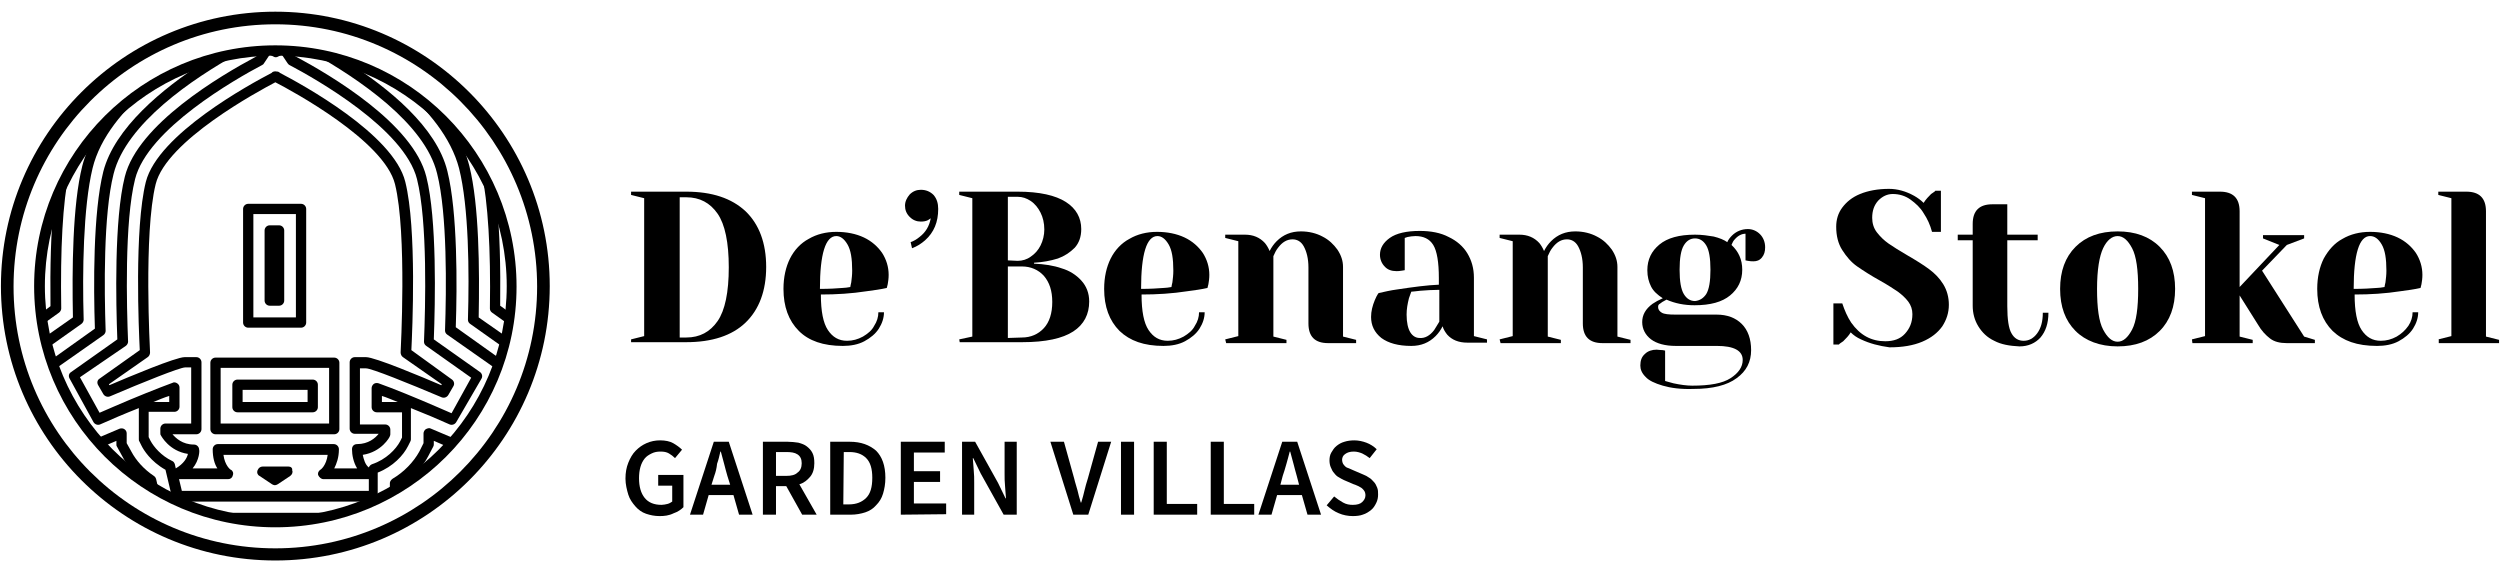 <?xml version="1.0" encoding="utf-8"?>
<!-- Generator: Adobe Illustrator 26.0.2, SVG Export Plug-In . SVG Version: 6.00 Build 0)  -->
<svg version="1.1" id="Layer_1" xmlns="http://www.w3.org/2000/svg" xmlns:xlink="http://www.w3.org/1999/xlink" x="0px" y="0px"
	 viewBox="0 0 534.8 122.5" style="enable-background:new 0 0 534.8 122.5;" xml:space="preserve">
<g>
	<g>
		<g>
			<path d="M135,72.6l2.8-0.7V42.4l-2.8-0.7V41h11.8c5.5,0,9.7,1.4,12.7,4.2c2.9,2.8,4.4,6.8,4.4,11.9c0,5.1-1.5,9.1-4.4,11.9
				c-2.9,2.8-7.2,4.2-12.7,4.2H135V72.6z M146.8,72.2c2.9,0,5.1-1.2,6.7-3.5c1.6-2.3,2.4-6.2,2.4-11.5s-0.8-9.2-2.4-11.5
				c-1.6-2.3-3.8-3.5-6.7-3.5h-1.4v30C145.4,72.2,146.8,72.2,146.8,72.2z"/>
			<path d="M170.9,70.8c-2.2-2.2-3.3-5.2-3.3-9c0-2.5,0.5-4.7,1.4-6.5c0.9-1.8,2.3-3.3,4-4.2c1.7-1,3.7-1.5,5.9-1.5s4.2,0.4,5.9,1.2
				c1.7,0.8,3,2,3.9,3.3c0.9,1.4,1.4,3,1.4,4.7c0,0.8-0.1,1.4-0.2,2l-0.2,0.8c-1.3,0.3-2.8,0.5-4.3,0.7c-3.2,0.5-6.5,0.7-9.8,0.7
				c0,3.6,0.5,6.1,1.5,7.6c1,1.5,2.3,2.3,4.1,2.3c1.2,0,2.3-0.3,3.4-0.9c1-0.6,1.9-1.3,2.4-2.3c0.6-0.9,0.9-1.9,0.9-2.9h1.2
				c0,1.2-0.4,2.4-1.1,3.5s-1.8,2-3.1,2.7c-1.3,0.7-2.9,1-4.6,1C176.1,74,173,72.9,170.9,70.8z M180.2,61.6c0.5,0,1.1-0.1,1.7-0.2
				c0-0.2,0.1-0.5,0.2-1c0.1-0.8,0.2-1.6,0.2-2.5c0-2.6-0.3-4.4-1-5.6c-0.7-1.2-1.5-1.8-2.4-1.8c-2.3,0-3.5,3.8-3.5,11.3
				C177.4,61.8,179,61.7,180.2,61.6z"/>
			<path d="M194.8,51.8c0.6-0.2,1.3-0.6,1.9-1.1c1.3-1,2.1-2.3,2.4-4l-0.6,0.4c-0.4,0.2-0.9,0.3-1.5,0.3c-0.9,0-1.7-0.3-2.4-1
				c-0.7-0.7-1-1.5-1-2.4c0-0.9,0.4-1.7,1-2.4c0.7-0.7,1.5-1,2.4-1c1.1,0,2,0.4,2.7,1.1c0.7,0.8,1,1.8,1,3c0,2.8-0.9,5-2.8,6.7
				c-0.8,0.7-1.7,1.3-2.8,1.7L194.8,51.8z"/>
			<path d="M205.2,72.6L208,72V42.4l-2.8-0.7V41h12.5c4.7,0,8.1,0.8,10.3,2.2s3.3,3.4,3.3,5.8c0,1.7-0.5,3-1.4,4
				c-1,1-2.2,1.8-3.6,2.3c-1.6,0.5-3.3,0.8-5.1,0.9v0.2c2.2,0.1,4.2,0.4,5.9,1c1.7,0.5,3.1,1.4,4.2,2.6c1.1,1.2,1.7,2.7,1.7,4.5
				c0,2.7-1.1,4.9-3.4,6.4s-5.9,2.3-10.9,2.3h-13.4L205.2,72.6L205.2,72.6z M217.7,55.8c1,0,2-0.3,2.8-0.9c0.9-0.6,1.6-1.4,2.1-2.4
				c0.5-1,0.8-2.2,0.8-3.4c0-1.4-0.3-2.6-0.8-3.6s-1.2-1.9-2.1-2.5c-0.9-0.6-1.8-0.9-2.8-0.9h-2.1v13.6L217.7,55.8L217.7,55.8z
				 M218.6,72.2c1.9,0,3.5-0.7,4.7-2s1.8-3.2,1.8-5.6c0-2.4-0.6-4.2-1.8-5.6c-1.2-1.3-2.8-2-4.7-2h-3v15.3L218.6,72.2L218.6,72.2z"
				/>
			<path d="M239.5,70.8c-2.2-2.2-3.3-5.2-3.3-9c0-2.5,0.5-4.7,1.4-6.5c0.9-1.8,2.3-3.3,4-4.2c1.7-1,3.7-1.5,5.9-1.5s4.2,0.4,5.9,1.2
				c1.7,0.8,3,2,3.9,3.3c0.9,1.4,1.4,3,1.4,4.7c0,0.8-0.1,1.4-0.2,2l-0.2,0.8c-1.3,0.3-2.8,0.5-4.3,0.7c-3.2,0.5-6.5,0.7-9.8,0.7
				c0,3.6,0.5,6.1,1.5,7.6c1,1.5,2.3,2.3,4.1,2.3c1.2,0,2.3-0.3,3.4-0.9c1-0.6,1.9-1.3,2.4-2.3c0.6-0.9,0.9-1.9,0.9-2.9h1.2
				c0,1.2-0.4,2.4-1.1,3.5c-0.7,1.1-1.8,2-3.1,2.7c-1.3,0.7-2.9,1-4.6,1C244.7,74,241.7,72.9,239.5,70.8z M248.9,61.6
				c0.5,0,1.1-0.1,1.7-0.2c0-0.2,0.1-0.5,0.2-1c0.1-0.8,0.2-1.6,0.2-2.5c0-2.6-0.3-4.4-1-5.6c-0.7-1.2-1.5-1.8-2.4-1.8
				c-2.3,0-3.5,3.8-3.5,11.3C246,61.8,247.6,61.7,248.9,61.6z"/>
			<path d="M262.1,72.6l2.8-0.7V51.6l-2.8-0.7v-0.7h4.2c1.8,0,3.2,0.6,4.3,1.8c0.4,0.5,0.7,1,1,1.7c0.4-0.8,0.9-1.5,1.5-2.1
				c1.4-1.4,3.1-2.1,5.2-2.1c1.7,0,3.3,0.4,4.6,1.1c1.4,0.7,2.4,1.7,3.2,2.8c0.8,1.2,1.2,2.4,1.2,3.7V72l2.8,0.7v0.7h-6
				c-2.8,0-4.2-1.4-4.2-4.2v-12c0-1.9-0.4-3.4-1-4.5s-1.5-1.5-2.4-1.5c-1.2,0-2.2,0.6-3.1,1.8c-0.4,0.5-0.7,1.1-1,1.8V72l2.8,0.7
				v0.7h-12.9L262.1,72.6L262.1,72.6z"/>
			<path d="M295.5,72.3c-1.5-1.2-2.2-2.7-2.2-4.5c0-1.2,0.3-2.4,0.8-3.6c0.2-0.5,0.5-1.1,0.8-1.5c1.3-0.3,2.6-0.6,4.1-0.8
				c3.3-0.5,6.3-0.9,8.8-1v-1.4c0-3.4-0.4-5.8-1.2-7.1s-2.1-1.9-3.8-1.9c-0.6,0-1.2,0.1-1.7,0.2l-0.6,0.2v6.9l-0.6,0.1
				c-0.5,0.1-0.9,0.1-1.2,0.1c-1,0-1.9-0.3-2.5-1c-0.6-0.6-1-1.5-1-2.5c0-1.4,0.7-2.6,2.1-3.6c1.4-1,3.6-1.5,6.4-1.5
				c2.4,0,4.5,0.4,6.2,1.3c1.7,0.8,3.1,2,4,3.5c0.9,1.5,1.4,3.2,1.4,5.2v12.5l2.8,0.7v0.7h-4.2c-1.9,0-3.3-0.6-4.3-1.7
				c-0.4-0.5-0.8-1.1-1-1.8c-0.4,0.8-0.9,1.5-1.5,2.1c-1.4,1.4-3.1,2.1-5.2,2.1C299.1,74,297,73.4,295.5,72.3z M306.8,70.6
				c0.3-0.5,0.7-1.1,1.1-1.8V62c-1.4,0-2.8,0.1-4.1,0.2c-1,0.1-1.6,0.2-1.9,0.2c-0.1,0.3-0.3,0.8-0.5,1.4c-0.3,1.2-0.5,2.3-0.5,3.5
				c0,1.7,0.3,3,0.8,3.8c0.5,0.8,1.2,1.2,2,1.2C304.8,72.4,305.9,71.8,306.8,70.6z"/>
			<path d="M320.8,72.6l2.8-0.7V51.6l-2.8-0.7v-0.7h4.2c1.8,0,3.2,0.6,4.3,1.8c0.4,0.5,0.7,1,1,1.7c0.4-0.8,0.9-1.5,1.5-2.1
				c1.4-1.4,3.1-2.1,5.2-2.1c1.7,0,3.3,0.4,4.6,1.1c1.4,0.7,2.4,1.7,3.2,2.8c0.8,1.2,1.2,2.4,1.2,3.7V72l2.8,0.7v0.7h-6
				c-2.8,0-4.2-1.4-4.2-4.2v-12c0-1.9-0.4-3.4-1-4.5s-1.5-1.5-2.4-1.5c-1.2,0-2.2,0.6-3.1,1.8c-0.4,0.5-0.7,1.1-1,1.8V72l2.8,0.7
				v0.7h-12.9L320.8,72.6L320.8,72.6z"/>
			<path d="M355.7,82.5c-1.7-0.5-3-1.1-3.7-1.9c-0.8-0.8-1.1-1.6-1.1-2.4c0-1.1,0.3-1.9,1-2.5c0.6-0.6,1.5-0.9,2.5-0.9
				c0.2,0,0.7,0.1,1.3,0.1l0.5,0.1v6.5c0.4,0.1,1,0.3,1.8,0.5c1.4,0.3,2.8,0.5,4,0.5c3.8,0,6.5-0.5,8.2-1.6c1.7-1.1,2.6-2.4,2.6-3.9
				c0-2-1.9-3-5.5-3h-8.8c-2.3,0-4.1-0.5-5.3-1.4c-1.2-0.9-1.9-2.2-1.9-3.7s0.7-2.8,2.2-3.9c0.6-0.4,1.3-0.8,2.2-1.2
				c-1.1-0.7-2-1.5-2.5-2.5s-0.8-2.1-0.8-3.5c0-2.3,0.9-4.1,2.6-5.5s4.2-2.1,7.6-2.1c1.5,0,2.8,0.2,4,0.4c1.2,0.3,2.2,0.7,2.9,1.2
				c0.2-0.5,0.6-1,1-1.4c0.9-0.9,2.1-1.4,3.4-1.4c1,0,1.9,0.4,2.6,1.1c0.7,0.7,1.1,1.7,1.1,2.8c0,0.9-0.2,1.6-0.7,2.2
				s-1.1,0.8-1.8,0.8c-0.3,0-0.7,0-1.2-0.1l-0.5-0.1V50c-0.8,0-1.6,0.4-2.3,1.2c-0.3,0.3-0.5,0.7-0.7,1.2c1.5,1.4,2.3,3.1,2.3,5.3
				c0,2.3-0.9,4.1-2.6,5.5c-1.7,1.4-4.2,2.1-7.6,2.1c-2.2,0-4.2-0.4-6-1.2l-0.9,0.5c-0.3,0.2-0.5,0.4-0.7,0.5
				c-0.2,0.2-0.2,0.4-0.2,0.6c0,0.5,0.3,0.9,0.8,1.2s1.5,0.4,2.9,0.4h8.8c2.3,0,4.1,0.7,5.4,2c1.3,1.3,2,3.2,2,5.6
				c0,2.5-1,4.5-3.1,6c-2,1.5-5.1,2.3-9.2,2.3C359.6,83.3,357.4,83,355.7,82.5z M365,62.9c0.6-1,0.9-2.7,0.9-5.2
				c0-2.5-0.3-4.2-0.9-5.2c-0.6-1-1.4-1.5-2.4-1.5c-1,0-1.8,0.5-2.4,1.5c-0.6,1-0.9,2.7-0.9,5.2c0,2.5,0.3,4.2,0.9,5.2
				c0.6,1,1.4,1.5,2.4,1.5C363.6,64.3,364.4,63.8,365,62.9z"/>
			<path d="M398.1,72.6c-0.9-0.4-1.6-0.9-2.2-1.5c-0.4,0.7-1,1.3-1.6,1.9c-0.6,0.4-0.9,0.6-0.9,0.7h-1.2v-8.8h1.9
				c0.5,1.5,1.1,2.9,1.9,4.1c1.9,2.7,4.3,4,7.3,4c1.8,0,3.2-0.5,4.2-1.6s1.6-2.4,1.6-4.2c0-1-0.3-1.9-0.9-2.7
				c-0.6-0.8-1.4-1.5-2.2-2.1c-0.9-0.6-2.1-1.4-3.7-2.3c-2-1.1-3.7-2.2-5-3.1c-1.3-0.9-2.3-2.1-3.2-3.5c-0.9-1.4-1.3-3.1-1.3-5
				c0-1.5,0.4-2.9,1.3-4.1c0.9-1.2,2.1-2.2,3.8-2.9c1.7-0.7,3.8-1.1,6.2-1.1c1.8,0,3.6,0.5,5.4,1.5c0.7,0.4,1.4,0.9,2,1.5
				c0.5-0.8,1.1-1.4,1.6-1.9c0.6-0.4,0.9-0.6,0.9-0.7h1.2v8.8h-1.9c-0.4-1.5-1-2.8-1.8-4c-0.7-1.2-1.7-2.1-2.8-2.9s-2.4-1.2-3.8-1.2
				c-1.2,0-2.2,0.5-3.1,1.4c-0.9,1-1.3,2.2-1.3,3.7c0,1.1,0.3,2.2,1,3.1s1.5,1.7,2.5,2.4s2.3,1.5,4,2.5c1.9,1.1,3.5,2.1,4.7,3
				c1.2,0.9,2.2,1.9,3,3.2s1.2,2.8,1.2,4.4c0,1.7-0.5,3.2-1.4,4.6c-1,1.4-2.4,2.5-4.3,3.3c-1.9,0.8-4.2,1.2-7,1.2
				C402,74,400,73.5,398.1,72.6z"/>
			<path d="M426.6,72.9c-1.5-0.7-2.6-1.8-3.4-3.1s-1.2-2.8-1.2-4.4V51.4h-3.2v-1.2h3.2v-2.3c0-2.8,1.4-4.2,4.2-4.2h3.2v6.5h6.5v1.2
				h-6.5v14.1c0,2.8,0.3,4.8,0.9,5.8c0.6,1.1,1.5,1.6,2.6,1.6c1.1,0,2.1-0.5,2.9-1.6s1.2-2.5,1.2-4.4h1.2c0,2.3-0.6,4-1.7,5.3
				c-1.1,1.2-2.6,1.9-4.5,1.9C429.9,74,428.1,73.7,426.6,72.9z"/>
			<path d="M444,70.8c-2.2-2.2-3.3-5.2-3.3-9s1.1-6.8,3.3-9s5.2-3.3,9-3.3c3.8,0,6.8,1.1,9,3.3c2.2,2.2,3.3,5.2,3.3,9
				s-1.1,6.8-3.3,9s-5.2,3.3-9,3.3S446.1,72.9,444,70.8z M456.1,70.5c0.9-1.7,1.3-4.6,1.3-8.7s-0.4-7-1.3-8.7
				c-0.9-1.7-1.9-2.6-3.1-2.6s-2.3,0.9-3.1,2.6s-1.3,4.6-1.3,8.7s0.4,7,1.3,8.7c0.9,1.7,1.9,2.6,3.1,2.6S455.2,72.2,456.1,70.5z"/>
			<path d="M468.9,72.6l2.8-0.7V42.4l-2.8-0.7V41h6c2.8,0,4.2,1.4,4.2,4.2v16.2l8.5-9l-3.5-1.4v-0.7h8.8v0.7l-3.7,1.4l-5.3,5.5
				l9,14.1l2.3,0.7v0.7h-6c-1.5,0-2.7-0.3-3.6-1c-0.9-0.7-1.8-1.6-2.6-3l-3.9-6.2V72l2.8,0.7v0.7h-12.9L468.9,72.6L468.9,72.6z"/>
			<path d="M499,70.8c-2.2-2.2-3.3-5.2-3.3-9c0-2.5,0.5-4.7,1.4-6.5c1-1.8,2.3-3.3,4-4.2c1.7-1,3.7-1.5,5.9-1.5s4.2,0.4,5.9,1.2
				s3,2,3.9,3.3c0.9,1.4,1.4,3,1.4,4.7c0,0.8-0.1,1.4-0.2,2l-0.2,0.8c-1.3,0.3-2.8,0.5-4.3,0.7c-3.2,0.5-6.5,0.7-9.8,0.7
				c0,3.6,0.5,6.1,1.5,7.6c1,1.5,2.3,2.3,4.1,2.3c1.2,0,2.3-0.3,3.4-0.9c1-0.6,1.8-1.3,2.5-2.3c0.6-0.9,0.9-1.9,0.9-2.9h1.2
				c0,1.2-0.4,2.4-1.1,3.5s-1.8,2-3.1,2.7c-1.3,0.7-2.9,1-4.6,1C504.2,74,501.2,72.9,499,70.8z M508.4,61.6c0.5,0,1.1-0.1,1.7-0.2
				c0-0.2,0.1-0.5,0.2-1c0.1-0.8,0.2-1.6,0.2-2.5c0-2.6-0.3-4.4-1-5.6s-1.5-1.8-2.5-1.8c-2.3,0-3.5,3.8-3.5,11.3
				C505.5,61.8,507.1,61.7,508.4,61.6z"/>
			<path d="M521.6,72.6l2.8-0.7V42.4l-2.8-0.7V41h6c2.8,0,4.2,1.4,4.2,4.2V72l2.8,0.7v0.7h-12.9V72.6z"/>
		</g>
		<g>
			<g>
				<path d="M141.1,110.4c-1.1,0-2-0.2-2.9-0.5c-0.9-0.3-1.7-0.9-2.3-1.6s-1.2-1.5-1.5-2.5s-0.6-2.2-0.6-3.4c0-1.3,0.2-2.4,0.6-3.4
					s0.9-1.9,1.6-2.6s1.4-1.2,2.3-1.6c0.9-0.4,1.9-0.6,2.9-0.6c1.1,0,2.1,0.2,2.8,0.6s1.4,0.9,1.9,1.4l-1.5,1.8
					c-0.4-0.4-0.8-0.7-1.3-1c-0.5-0.3-1.1-0.4-1.8-0.4c-0.7,0-1.3,0.1-1.9,0.4c-0.6,0.3-1.1,0.6-1.5,1.1c-0.4,0.5-0.7,1.1-0.9,1.8
					s-0.3,1.5-0.3,2.4c0,1.8,0.4,3.2,1.2,4.2s2,1.5,3.6,1.5c0.4,0,0.9-0.1,1.3-0.2c0.4-0.1,0.7-0.3,1-0.5v-3.4h-3v-2.3h5.4v6.9
					c-0.5,0.5-1.2,1-2.1,1.3C143.1,110.3,142.1,110.4,141.1,110.4z"/>
				<path d="M147.6,110.1l5.1-15.6h3.2l5.1,15.6h-2.9l-1.2-4.2h-5.3l-1.2,4.2H147.6z M152.8,101.8l-0.6,1.9h4l-0.6-1.9
					c-0.2-0.8-0.5-1.7-0.7-2.6c-0.2-0.9-0.5-1.7-0.7-2.6h-0.1c-0.2,0.9-0.4,1.8-0.7,2.6C153.3,100.2,153.1,101,152.8,101.8z"/>
				<path d="M163.2,110.1V94.5h5.3c0.8,0,1.6,0.1,2.3,0.2c0.7,0.2,1.3,0.4,1.8,0.8c0.5,0.4,0.9,0.8,1.2,1.4c0.3,0.6,0.4,1.3,0.4,2.2
					c0,1.2-0.3,2.2-0.9,2.9c-0.6,0.7-1.3,1.3-2.3,1.6l3.7,6.5h-3.1l-3.4-6.1H166v6.1L163.2,110.1L163.2,110.1z M166,101.8h2.2
					c1.1,0,1.9-0.2,2.4-0.7c0.6-0.4,0.9-1.1,0.9-2c0-0.9-0.3-1.5-0.9-1.9s-1.4-0.5-2.4-0.5H166V101.8z"/>
				<path d="M177.6,110.1V94.5h4.2c2.4,0,4.2,0.7,5.6,1.9c1.3,1.3,2,3.2,2,5.8c0,1.3-0.2,2.4-0.5,3.4s-0.8,1.8-1.5,2.5
					c-0.6,0.7-1.4,1.2-2.3,1.5c-0.9,0.3-2,0.5-3.1,0.5L177.6,110.1L177.6,110.1z M180.4,107.9h1.2c1.6,0,2.8-0.5,3.7-1.4
					c0.9-0.9,1.3-2.3,1.3-4.3c0-1.9-0.4-3.3-1.3-4.2s-2.1-1.3-3.6-1.3h-1.2L180.4,107.9L180.4,107.9z"/>
				<path d="M192.7,110.1V94.5h9.4v2.3h-6.6v4h5.6v2.3h-5.6v4.6h6.9v2.3L192.7,110.1L192.7,110.1z"/>
				<path d="M205.8,110.1V94.5h2.8l4.9,8.8l1.6,3.3h0.1c-0.1-0.8-0.1-1.7-0.2-2.6s-0.1-1.8-0.1-2.7v-6.8h2.6v15.6h-2.8l-4.9-8.8
					l-1.6-3.3h-0.1c0.1,0.8,0.1,1.7,0.2,2.6c0.1,0.9,0.1,1.8,0.1,2.7v6.8L205.8,110.1L205.8,110.1z"/>
				<path d="M229.6,110.1l-4.9-15.6h2.9l2.2,7.9c0.2,0.9,0.5,1.7,0.7,2.5s0.4,1.7,0.7,2.6h0.1c0.3-0.9,0.5-1.8,0.7-2.6
					c0.2-0.8,0.4-1.6,0.7-2.5l2.2-7.9h2.8l-4.9,15.6H229.6z"/>
				<path d="M239.8,110.1V94.5h2.8v15.6H239.8z"/>
				<path d="M246.8,110.1V94.5h2.8v13.3h6.5v2.3C256,110.1,246.8,110.1,246.8,110.1z"/>
				<path d="M259,110.1V94.5h2.8v13.3h6.5v2.3C268.3,110.1,259,110.1,259,110.1z"/>
				<path d="M269.2,110.1l5.1-15.6h3.2l5.1,15.6h-2.9l-1.2-4.2h-5.3l-1.2,4.2H269.2z M274.4,101.8l-0.5,1.9h4l-0.5-1.9
					c-0.2-0.8-0.5-1.7-0.7-2.6c-0.2-0.9-0.5-1.7-0.7-2.6h-0.1c-0.2,0.9-0.5,1.8-0.7,2.6C274.9,100.2,274.7,101,274.4,101.8z"/>
				<path d="M289.4,110.4c-1,0-2.1-0.2-3-0.6c-1-0.4-1.8-1-2.6-1.7l1.6-1.9c0.6,0.5,1.2,0.9,1.9,1.3s1.4,0.5,2.1,0.5
					c0.9,0,1.6-0.2,2-0.6s0.7-0.8,0.7-1.5c0-0.3-0.1-0.6-0.2-0.8s-0.3-0.4-0.5-0.6s-0.5-0.3-0.8-0.5c-0.3-0.1-0.6-0.3-1-0.4
					l-2.1-0.9c-0.4-0.2-0.8-0.4-1.1-0.6c-0.4-0.2-0.7-0.5-1-0.9c-0.3-0.3-0.5-0.7-0.7-1.2c-0.2-0.4-0.3-1-0.3-1.5
					c0-0.6,0.1-1.2,0.4-1.7c0.3-0.5,0.6-1,1.1-1.4c0.5-0.4,1-0.7,1.7-0.9c0.6-0.2,1.4-0.3,2.1-0.3c0.9,0,1.8,0.2,2.6,0.5
					s1.6,0.8,2.2,1.4L293,98c-0.5-0.4-1-0.7-1.6-1c-0.5-0.2-1.1-0.4-1.8-0.4c-0.8,0-1.4,0.2-1.8,0.5c-0.5,0.3-0.7,0.8-0.7,1.3
					c0,0.3,0.1,0.6,0.2,0.8s0.3,0.4,0.5,0.6c0.2,0.2,0.5,0.3,0.8,0.4c0.3,0.1,0.6,0.3,0.9,0.4l2.1,0.9c0.5,0.2,0.9,0.4,1.3,0.7
					c0.4,0.2,0.7,0.6,1,0.9c0.3,0.3,0.5,0.7,0.7,1.2s0.2,0.9,0.2,1.5c0,0.6-0.1,1.2-0.4,1.8s-0.6,1.1-1.1,1.5s-1.1,0.8-1.8,1
					C291,110.3,290.2,110.4,289.4,110.4z"/>
			</g>
		</g>
	</g>
	<g>
		<g>
			<path d="M58.9,119.9c-32.4,0-58.7-26.3-58.7-58.7S26.6,2.5,58.9,2.5s58.7,26.3,58.7,58.7S91.3,119.9,58.9,119.9z M58.9,5.2
				c-30.9,0-56,25.1-56,56.1s25.1,56,56,56s56-25.1,56-56S89.8,5.2,58.9,5.2z"/>
		</g>
		<g>
			<g>
				<path d="M58.9,112.8c-28.5,0-51.6-23.1-51.6-51.6S30.5,9.7,58.9,9.7c28.5,0,51.6,23.1,51.6,51.6S87.4,112.8,58.9,112.8z
					 M58.9,11.9C31.7,11.9,9.6,34,9.6,61.2s22.1,49.4,49.4,49.4s49.4-22.2,49.4-49.4S86.2,11.9,58.9,11.9z"/>
			</g>
			<g>
				<path d="M95.7,36.6c-2.3-9.4-12.5-17.7-21.6-23.5c-2.3-0.7-4.7-1.3-7.1-1.7c9.6,5.4,23.9,15,26.5,25.7c2.2,8.7,2,24.8,1.7,33.6
					c0,0.4,0.2,0.7,0.5,0.9l10.4,7.3c0.3-0.7,0.5-1.4,0.8-2.2l-9.4-6.7C97.8,61.2,97.9,45.4,95.7,36.6z"/>
				<path d="M9.1,69.4l3.5-2.5c0.3-0.2,0.5-0.6,0.5-0.9c-0.2-12.8,0.3-22.6,1.7-29.3c-1.3,2.3-2.4,4.6-3.3,7.1
					c-0.6,5.9-0.8,13.1-0.7,21.7L8.8,67C8.9,67.8,9,68.6,9.1,69.4z"/>
				<path d="M104.8,66c0,0.4,0.2,0.7,0.5,0.9l3.5,2.5c0.1-0.8,0.2-1.6,0.3-2.5l-2.1-1.5c0.1-8.5-0.1-15.8-0.7-21.7
					c-0.9-2.5-2-4.8-3.3-7.1C104.4,43.4,105,53.2,104.8,66z"/>
				<path d="M85.5,18.3c6.1,5.2,11,11.2,12.7,17.7c2.1,8.3,2.2,22.2,1.9,32.4c0,0.4,0.2,0.7,0.5,0.9l7.2,5.1
					c0.2-0.8,0.4-1.5,0.6-2.3l-6-4.2c0.2-10.3,0.1-24-2-32.4c-0.6-2.4-1.6-4.8-2.9-7C93.9,24.5,89.9,21.1,85.5,18.3z"/>
				<path d="M33.4,102.5c-0.1-0.3-0.2-0.5-0.5-0.7c-2.1-1.4-3.8-3.3-4.8-5.2l-1-1.8v-2.1c0-0.4-0.2-0.7-0.5-0.9s-0.7-0.2-1-0.1
					l-5.2,2.2c0.5,0.6,1,1.2,1.5,1.7l3-1.3V95c0,0.2,0,0.4,0.1,0.5l1.1,2c1.1,2.2,3,4.2,5.2,5.8l0,0.2c0.9,0.6,1.8,1.1,2.7,1.6
					L33.4,102.5z"/>
				<path d="M11.7,79l10.4-7.3c0.3-0.2,0.5-0.6,0.5-0.9c-0.3-8.8-0.5-24.9,1.7-33.6c2.7-10.8,17-20.4,26.5-25.7
					c-2.4,0.4-4.8,1-7.1,1.7c-9,5.8-19.2,14.2-21.6,23.5c-2.2,8.8-2.1,24.6-1.8,33.6l-9.4,6.7C11.2,77.6,11.4,78.3,11.7,79z"/>
				<path d="M10.2,74.4l7.2-5.1c0.3-0.2,0.5-0.6,0.5-0.9c-0.3-10.2-0.1-24.1,1.9-32.4c1.6-6.6,6.6-12.6,12.7-17.7
					C28,21,24,24.5,20.6,28.5c-1.3,2.3-2.4,4.6-3,7c-2.1,8.4-2.2,22.1-2,32.4l-6,4.2C9.8,72.8,10,73.6,10.2,74.4z"/>
				<path d="M66.9,81.2H50.8c-0.6,0-1.1,0.5-1.1,1.1v4.8c0,0.6,0.5,1.1,1.1,1.1h16.1c0.6,0,1.1-0.5,1.1-1.1v-4.8
					C68,81.7,67.5,81.2,66.9,81.2z M65.8,86H51.9v-2.6h13.9V86z"/>
				<path d="M14.9,81l5.1,9.3c0.3,0.5,0.9,0.7,1.4,0.5l3.9-1.7c1.4-0.6,2.9-1.2,4.4-1.8v6.6c0,0.2,0,0.4,0.1,0.5l0.5,1
					c0.4,0.8,1.9,3.3,5.1,5.1l1.4,5.9c0,0.1,0.1,0.3,0.2,0.4c0.3,0.2,0.7,0.3,1,0.5h41.6c0.3-0.2,0.7-0.3,1-0.5
					c0.1-0.2,0.2-0.4,0.2-0.7v-4.7l0,0l0,0v-0.3c3.3-1.3,5.5-3.7,6.5-5.7l0.5-1c0.1-0.2,0.1-0.3,0.1-0.5v-6.6
					c1.5,0.6,2.9,1.2,4.4,1.8l3.9,1.7c0.5,0.2,1.1,0,1.4-0.5L103,81c0.3-0.5,0.1-1.1-0.3-1.4l-9.9-7c0.3-7.9,0.7-25.7-1.6-34.8
					C88.4,26.5,70.8,16.1,63.1,12l-0.8-1.1c-1.1-0.1-2.2-0.1-3.3-0.1c-1.1,0-2.3,0.1-3.4,0.1l-0.8,1.2c-7.7,4.1-25.3,14.5-28.1,25.7
					c-2.3,9.1-1.9,27-1.6,34.8l-9.9,7C14.7,79.9,14.6,80.5,14.9,81z M38.9,105l-0.6-2.5h10.5c0.5,0,0.9-0.3,1-0.8
					c0.2-0.5,0-1-0.4-1.2c-0.1,0-1.3-0.9-1.6-3.2h22.3c-0.3,2.3-1.5,3.2-1.6,3.2c-0.4,0.3-0.6,0.8-0.4,1.2s0.6,0.8,1.1,0.8h9.7v2.5
					H38.9z M42.6,96.2c0-0.6-0.5-1.1-1.1-1.1c-2.5,0-3.9-1.4-4.6-2.2H42c0.6,0,1.1-0.5,1.1-1.1V77.5c0-0.6-0.5-1.1-1.1-1.1
					c0,0-0.5,0-2.5,0c-1.9,0-11.9,4.2-16.1,6l-0.1-0.2l8.3-5.8c0.3-0.2,0.5-0.6,0.5-1c0-0.2-1.4-25.5,1.2-36
					c2.3-9.3,22-19.9,25.6-21.8c3.5,1.8,23.3,12.5,25.6,21.8c2.6,10.5,1.2,35.8,1.2,36c0,0.4,0.2,0.8,0.5,1l8.3,5.8l-0.1,0.2
					c-4.2-1.8-14.2-6-16.1-6c-2,0-2.4,0-2.4,0c-0.6,0-1.1,0.5-1.1,1.1v14.2c0,0.6,0.5,1.1,1.1,1.1H81c-0.7,0.9-2.2,2.2-4.6,2.2
					c-0.3,0-0.6,0.1-0.8,0.3c-0.2,0.2-0.3,0.5-0.3,0.8c0,1.2,0.3,2.8,1.1,4.1h-4.9c0.5-1,1-2.3,1-4.1c0-0.6-0.5-1.1-1.1-1.1H46.6
					c-0.6,0-1.1,0.5-1.1,1.1c0,1.8,0.4,3.2,1,4.1h-5.3C42.7,98.4,42.7,96.3,42.6,96.2z M26.9,74c0.3-0.2,0.5-0.6,0.5-0.9
					c-0.3-7.4-0.8-25.7,1.5-34.8c2.7-10.7,21.5-21.4,27.2-24.4c0.2-0.1,0.3-0.2,0.4-0.4l1.2-1.8l0.8,0.4c0.3,0.2,0.7,0.2,1,0
					l0.8-0.4l1.2,1.8c0.1,0.1,0.2,0.3,0.4,0.4c5.7,3,24.6,13.7,27.3,24.4c2.3,9.1,1.8,27.4,1.5,34.8c0,0.4,0.2,0.7,0.5,0.9l9.6,6.8
					l-4.2,7.6l-3-1.3c-4.6-2-9.5-4-12.6-5.1c-0.3-0.1-0.7-0.1-1,0.1c-0.3,0.2-0.5,0.6-0.5,0.9v4.1c0,0.6,0.5,1.1,1.1,1.1H86v5.4
					l-0.4,0.8c-0.9,1.7-3,3.9-6,4.9c-0.3,0.1-0.6,0.4-0.7,0.7c-0.8-0.6-1.1-1.8-1.3-2.7c4-0.6,5.8-3.8,5.8-4
					c0.1-0.2,0.1-0.3,0.1-0.5v-0.9c0-0.6-0.5-1.1-1.1-1.1H77v-12c0.3,0,0.8,0,1.3,0c1.2,0,9.1,3.2,16.2,6.2c0.5,0.2,1.1,0,1.4-0.5
					l1.1-1.9c0.3-0.5,0.1-1.1-0.3-1.4L88,74.9c0.2-4.1,1.2-26-1.3-36C84.2,28.7,64.5,18,59.9,15.6c-0.2-0.2-0.4-0.3-0.7-0.3
					c-0.4-0.1-0.9,0-1.1,0.3C53.5,18,33.8,28.7,31.2,38.9c-2.5,10-1.5,32-1.3,36L21.3,81c-0.5,0.3-0.6,0.9-0.3,1.4l1.1,1.9
					c0.3,0.5,0.9,0.7,1.4,0.5c7-3,15-6.2,16.1-6.2c0.6,0,1,0,1.3,0v12h-5.5c-0.6,0-1.1,0.5-1.1,1.1v0.9c0,0.2,0,0.4,0.1,0.5
					c0.1,0.2,1.8,3.4,5.8,4c-0.2,0.9-0.9,2.1-2.6,3.1l-0.2-0.9c-0.1-0.3-0.3-0.6-0.6-0.7c-2.3-1.1-3.9-3-4.6-4.3l-0.4-0.8v-5.4h5.5
					c0.6,0,1.1-0.5,1.1-1.1v-4.1c0-0.4-0.2-0.7-0.5-0.9c-0.3-0.2-0.7-0.3-1-0.1c-3,1.1-8,3.1-12.6,5.1l-3,1.3l-4.2-7.6L26.9,74z
					 M85.1,86h-3.4v-1.3C82.7,85,83.8,85.5,85.1,86z M32.8,86c1.2-0.5,2.4-1,3.4-1.3V86H32.8z"/>
				<path d="M44.7,109.7c4.5,1.3,9.3,2,14.2,2s9.7-0.7,14.2-2H44.7z"/>
				<path d="M92.2,91.7c-0.3-0.2-0.7-0.1-1.1,0.1c-0.3,0.2-0.5,0.6-0.5,0.9v2.1l-0.9,1.8c-1.2,2.2-3.3,4.4-5.7,5.8
					c-0.3,0.2-0.6,0.6-0.6,0.9v2c0.8-0.4,1.5-0.9,2.2-1.3V104c2.5-1.6,4.7-3.9,6-6.4l1.1-2.1c0.1-0.2,0.1-0.3,0.1-0.5v-0.7l3,1.3
					c0.5-0.6,1-1.2,1.6-1.7L92.2,91.7z"/>
				<path d="M46.1,92.9h25.4c0.6,0,1.1-0.5,1.1-1.1V77.6c0-0.6-0.5-1.1-1.1-1.1H46.1c-0.6,0-1.1,0.5-1.1,1.1v14.2
					C45,92.4,45.5,92.9,46.1,92.9z M47.2,78.7h23.2v11.9H47.2V78.7z"/>
				<path d="M59.7,48.2h-2c-0.6,0-1.1,0.5-1.1,1.1v15c0,0.6,0.5,1.1,1.1,1.1h2c0.6,0,1.1-0.5,1.1-1.1v-15
					C60.8,48.7,60.3,48.2,59.7,48.2z"/>
				<path d="M61.7,99.8h-5.5c-0.5,0-0.9,0.3-1.1,0.8s0,1,0.4,1.2l2.7,1.8c0.2,0.1,0.4,0.2,0.6,0.2c0.2,0,0.4-0.1,0.6-0.2l2.7-1.8
					c0.4-0.3,0.6-0.8,0.4-1.2C62.6,100.1,62.2,99.8,61.7,99.8z"/>
				<path d="M53.1,70.1h11.3c0.6,0,1.1-0.5,1.1-1.1V44.7c0-0.6-0.5-1.1-1.1-1.1H53.1c-0.6,0-1.1,0.5-1.1,1.1V69
					C52,69.6,52.5,70.1,53.1,70.1z M54.2,45.8h9.1v22.1h-9.1V45.8z"/>
			</g>
		</g>
	</g>
</g>
</svg>

